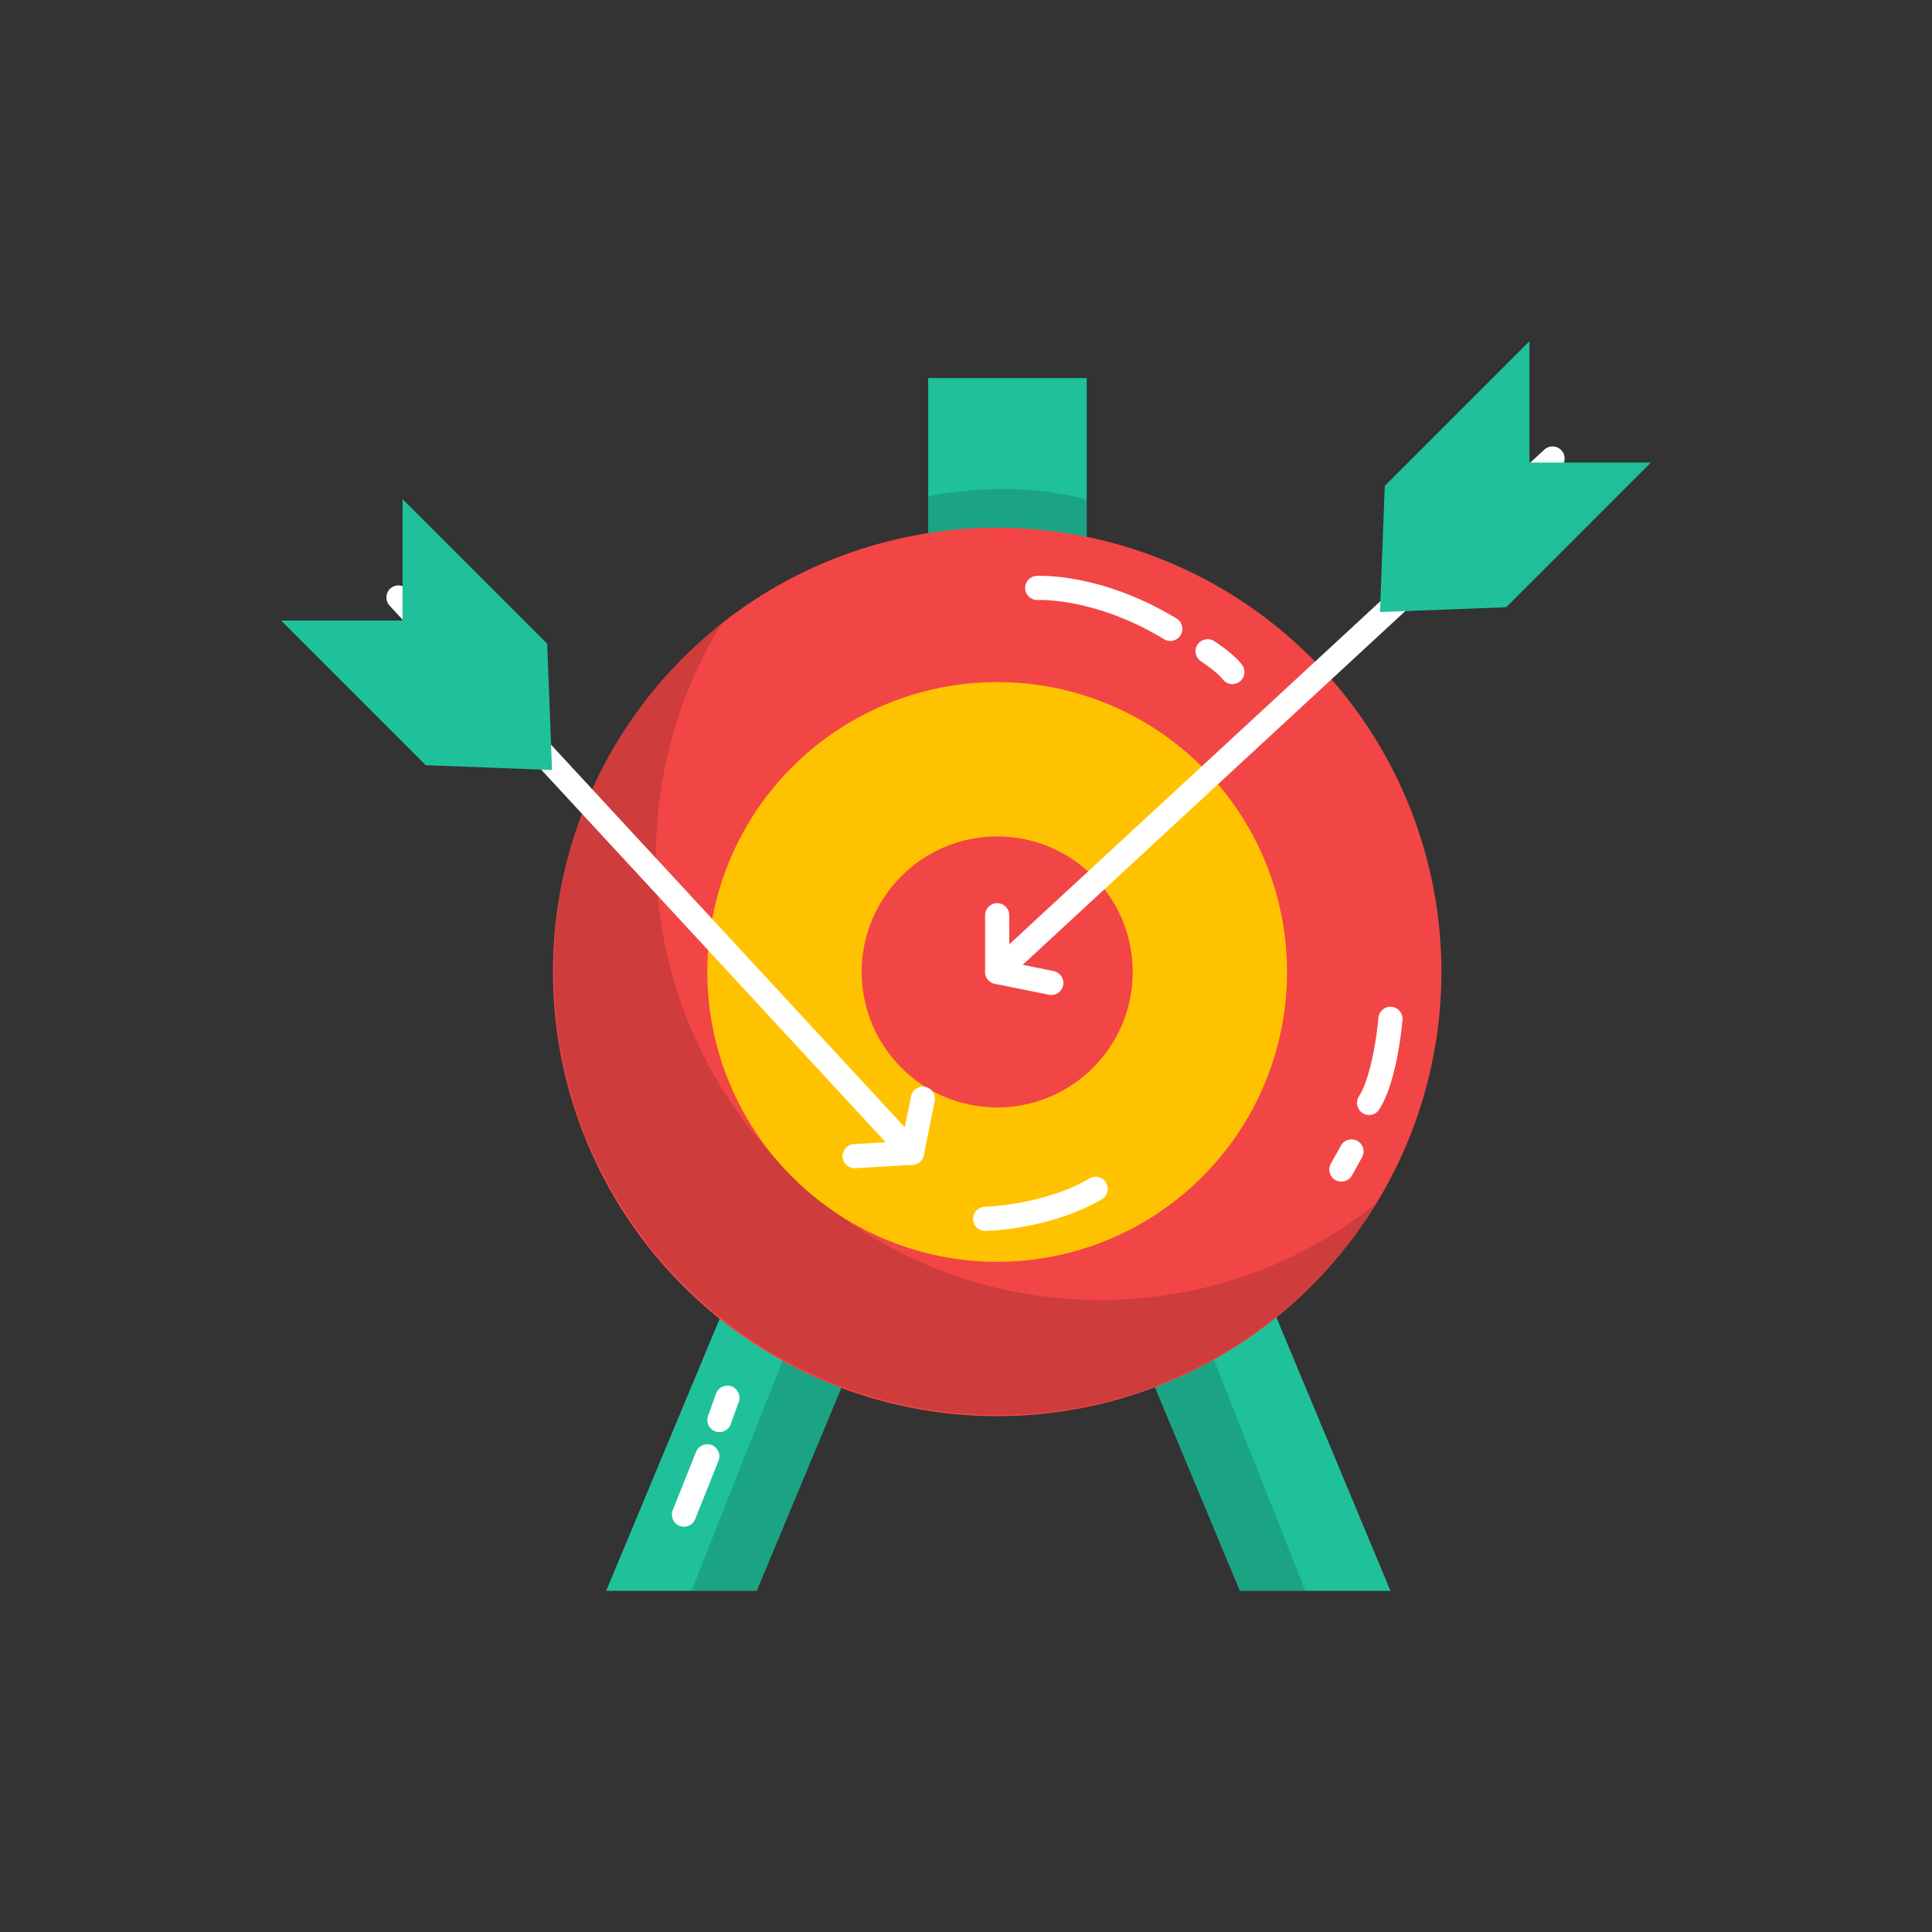 <?xml version="1.0" encoding="UTF-8"?>
<svg id="a" data-name="FLAT COLORED" xmlns="http://www.w3.org/2000/svg" width="2000" height="2000" viewBox="0 0 2000 2000">
  <rect x="0" y="0" width="2000" height="2000" fill="#333333" stroke="none"/>
  <g>
    <rect x="960.856" y="391.422" width="164.11" height="912.26" fill="#1fc19a" stroke-width="0"/>
    <path d="m1124.966,517.192v116.4c-96.77-.13-139.35-2.41-164.11-8.9v-111.02c40.32-7.63,102.22-13.46,164.11,3.52Z" opacity=".15" stroke-width="0"/>
    <polygon points="1033.446 1047.271 783.356 1646.852 627.516 1646.852 877.606 1047.271 1033.446 1047.271" fill="#1fc19a" stroke-width="0"/>
    <polygon points="1033.446 1047.271 783.356 1646.852 715.876 1646.852 952.996 1047.271 1033.446 1047.271" opacity=".15" stroke-width="0"/>
    <polygon points="1033.451 1047.273 1189.297 1047.273 1439.386 1646.847 1283.54 1646.847 1033.451 1047.273" fill="#1fc19a" stroke-width="0"/>
    <polygon points="1033.72 1047.271 1283.81 1646.852 1351.29 1646.852 1114.17 1047.271 1033.72 1047.271" opacity=".15" stroke-width="0"/>
    <circle cx="1032.282" cy="1006.147" r="459.87" transform="translate(-409.105 1024.627) rotate(-45)" fill="#f24646" stroke-width="0"/>
    <path d="m1424.415,1246.246c-81.11,131.06-226.19,218.54-391.31,218.54-253.57,0-459.87-206.3-459.87-459.87,0-145.81,68.21-275.99,174.41-360.3-43.47,70.19-68.57,152.89-68.57,241.34,0,253.57,206.3,459.87,459.87,459.87,107.77,0,206.99-37.26,285.47-99.58Z" opacity=".15" stroke-width="0"/>
    <circle cx="1032.282" cy="1006.147" r="300.078" transform="translate(-409.105 1024.627) rotate(-45)" fill="#ffc200" stroke-width="0"/>
    <circle cx="1032.282" cy="1006.147" r="140.287" fill="#f24646" stroke-width="0"/>
    <g>
      <path d="m1032.279,1018.647c-1.692,0-3.395-.343-5.006-1.048-4.551-1.99-7.491-6.485-7.491-11.452v-58.696c0-6.903,5.597-12.5,12.5-12.5s12.5,5.597,12.5,12.5v30.115l553.918-512.121c5.069-4.685,12.979-4.375,17.664.693,4.686,5.068,4.376,12.978-.692,17.664l-574.903,531.523c-2.356,2.178-5.401,3.321-8.489,3.321Z" fill="#fff" stroke-width="0"/>
      <path d="m1088.302,1030.023c-.825,0-1.661-.082-2.501-.253l-56.007-11.373c-6.765-1.374-11.136-7.972-9.762-14.737,1.374-6.765,7.972-11.139,14.738-9.763l56.007,11.373c6.766,1.374,11.137,7.972,9.763,14.737-1.203,5.926-6.416,10.016-12.237,10.016Z" fill="#fff" stroke-width="0"/>
      <polygon points="1583.289 478.846 1583.289 353.148 1433.544 502.893 1428.532 633.603 1559.242 628.591 1708.986 478.846 1583.289 478.846" fill="#1fc19a" stroke-width="0"/>
    </g>
    <g>
      <path d="m884.691,1209.33c-6.573,0-12.082-5.131-12.468-11.776-.4-6.893,4.864-12.804,11.756-13.203l32.887-1.905L403.31,626.975c-4.687-5.068-4.377-12.978.692-17.664,5.069-4.685,12.977-4.376,17.664.693l531.524,574.903c3.283,3.55,4.223,8.676,2.414,13.161-1.809,4.484-6.042,7.524-10.87,7.804l-59.31,3.438c-.246.014-.491.021-.735.021Z" fill="#fff" stroke-width="0"/>
      <path d="m944.025,1205.896c-.825,0-1.661-.082-2.501-.253-6.765-1.374-11.136-7.972-9.762-14.737l11.373-56.007c1.374-6.766,7.972-11.142,14.738-9.763,6.765,1.374,11.136,7.972,9.762,14.737l-11.373,56.007c-1.203,5.926-6.416,10.016-12.237,10.016Z" fill="#fff" stroke-width="0"/>
      <polygon points="416.711 642.386 291.014 642.386 440.758 792.131 571.468 797.143 566.456 666.433 416.711 516.688 416.711 642.386" fill="#1fc19a" stroke-width="0"/>
    </g>
  </g>
  <path d="m1211.508,663.502c-2.208,0-4.445-.585-6.471-1.815-71.575-43.414-130.011-40.604-130.593-40.568-6.898.386-12.801-4.869-13.197-11.762-.397-6.893,4.87-12.801,11.762-13.197,2.694-.153,66.846-3.248,144.993,44.152,5.903,3.58,7.786,11.268,4.205,17.17-2.351,3.877-6.474,6.02-10.699,6.02Z" fill="#fff" stroke-width="0"/>
  <path d="m1275.769,708.19c-3.801,0-7.554-1.726-10.01-5.001-4.406-5.874-16.06-14.449-22.372-18.475-5.818-3.71-7.531-11.436-3.823-17.257,3.707-5.819,11.427-7.537,17.251-3.831,2.06,1.311,20.376,13.139,28.944,24.562,4.142,5.522,3.023,13.357-2.5,17.5-2.248,1.686-4.881,2.501-7.49,2.501Z" fill="#fff" stroke-width="0"/>
  <path d="m1019.774,1274.259c-6.79,0-12.359-5.436-12.493-12.256-.135-6.899,5.345-12.602,12.243-12.741h0c.605-.013,61.049-1.605,108.402-29.325,5.958-3.486,13.615-1.485,17.102,4.474,3.488,5.958,1.485,13.614-4.473,17.102-53.099,31.081-117.804,32.69-120.533,32.744-.083.001-.166.002-.249.002Z" fill="#fff" stroke-width="0"/>
  <path d="m708.03,1580.469c-1.545,0-3.116-.288-4.639-.897-6.409-2.564-9.527-9.839-6.963-16.248l24.169-60.414c2.564-6.411,9.839-9.527,16.249-6.963,6.41,2.564,9.527,9.839,6.963,16.248l-24.169,60.414c-1.955,4.888-6.649,7.86-11.61,7.86Z" fill="#fff" stroke-width="0"/>
  <path d="m744.724,1482.537c-1.396,0-2.814-.235-4.204-.731-6.501-2.321-9.889-9.475-7.567-15.976l8.276-23.172c2.322-6.502,9.476-9.888,15.976-7.567,6.501,2.321,9.889,9.475,7.567,15.976l-8.276,23.172c-1.826,5.112-6.638,8.299-11.772,8.299Z" fill="#fff" stroke-width="0"/>
  <path d="m1417.264,1154.261c-2.296,0-4.619-.632-6.699-1.956-5.824-3.706-7.541-11.433-3.835-17.257,12.888-20.252,18.948-65.578,20.195-81.334.545-6.882,6.574-12.005,13.448-11.475,6.882.545,12.019,6.565,11.474,13.447-.203,2.566-5.193,63.19-24.025,92.783-2.382,3.743-6.426,5.791-10.558,5.791Z" fill="#fff" stroke-width="0"/>
  <path d="m1388.575,1223.227c-2.065,0-4.156-.512-6.086-1.59-6.026-3.368-8.182-10.983-4.814-17.01l10.482-18.759c3.369-6.027,10.983-8.182,17.01-4.815,6.026,3.368,8.182,10.983,4.815,17.01l-10.483,18.759c-2.289,4.097-6.542,6.404-10.923,6.404Z" fill="#fff" stroke-width="0"/>
</svg>